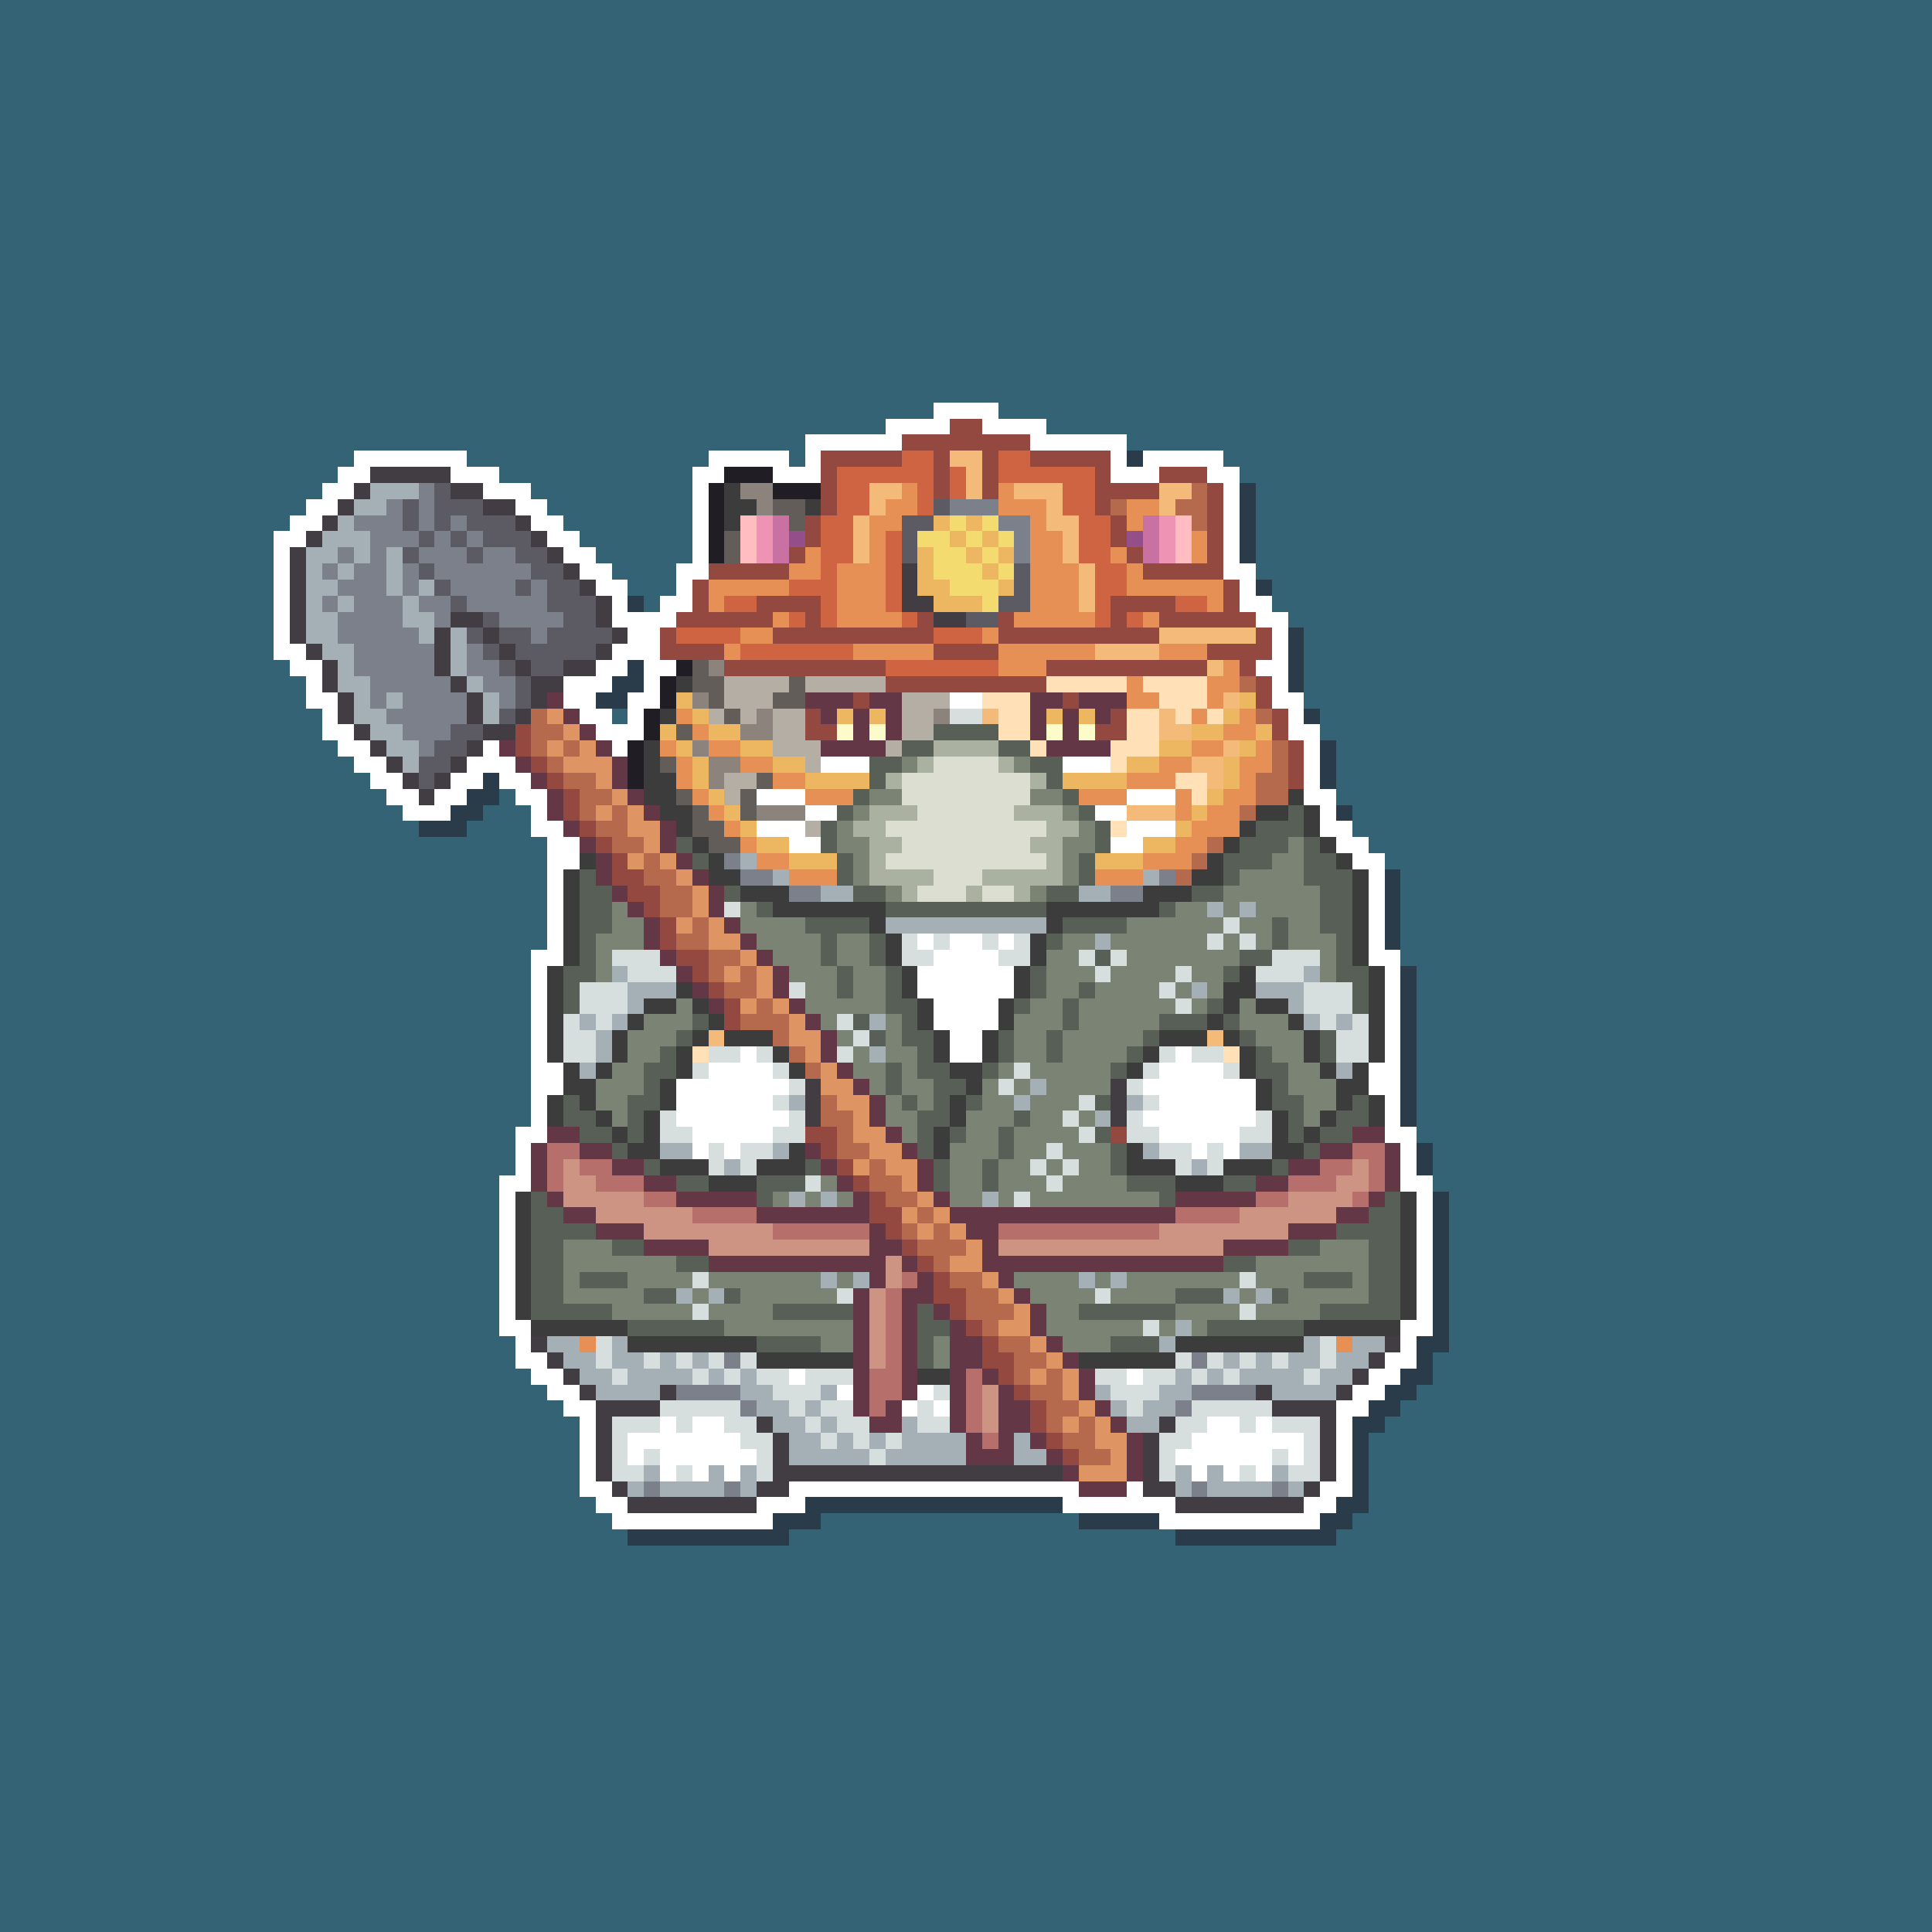 <svg xmlns="http://www.w3.org/2000/svg" shape-rendering="crispEdges" viewBox="0 -0.5 120 120" style="width:100%;height:100%;transform:translate3d(0,0,0);content-visibility:visible">
  <rect x="0" y="-0.5" width="120" height="120" fill="#333333" stroke="none"/>
  <path stroke="#346376" d="M0,0 h120 M0,1 h120 M0,2 h120 M0,3 h120 M0,4 h120 M0,5 h120 
    M0,6 h120 M0,7 h120 M0,8 h120 M0,9 h120 M0,10 h120 M0,11 h120 M0,12 h120 M0,13 h120 
    M0,14 h120 M0,15 h120 M0,16 h120 M0,17 h120 M0,18 h120 M0,19 h120 M0,20 h120 
    M0,21 h120 M0,22 h120 M0,23 h120 M0,24 h120 M0,25 h58 M62,25 h58 M0,26 h55 
    M65,26 h55 M0,27 h50 M70,27 h50 M0,28 h22 M29,28 h15 M49,28 h1 M76,28 h44 M0,29 h21 
    M31,29 h12 M77,29 h43 M0,30 h20 M33,30 h10 M78,30 h42 M0,31 h19 M34,31 h9 M78,31 h42 
    M0,32 h18 M35,32 h8 M78,32 h42 M0,33 h17 M36,33 h7 M78,33 h42 M0,34 h17 M37,34 h6 
    M78,34 h42 M0,35 h17 M38,35 h4 M78,35 h42 M0,36 h17 M39,36 h3 M79,36 h41 M0,37 h17 
    M40,37 h1 M79,37 h41 M0,38 h17 M80,38 h40 M0,39 h17 M81,39 h39 M0,40 h17 M81,40 h39 
    M0,41 h18 M81,41 h39 M0,42 h19 M81,42 h39 M0,43 h19 M81,43 h39 M0,44 h20 M38,44 h1 
    M82,44 h38 M0,45 h20 M82,45 h38 M0,46 h21 M83,46 h37 M0,47 h22 M83,47 h37 M0,48 h23 
    M83,48 h37 M0,49 h24 M31,49 h1 M83,49 h37 M0,50 h25 M30,50 h3 M84,50 h36 M0,51 h26 
    M29,51 h4 M84,51 h36 M0,52 h34 M85,52 h35 M0,53 h34 M86,53 h34 M0,54 h34 M87,54 h33 
    M0,55 h34 M87,55 h33 M0,56 h34 M87,56 h33 M0,57 h34 M87,57 h33 M0,58 h34 M87,58 h33 
    M0,59 h33 M87,59 h33 M0,60 h33 M88,60 h32 M0,61 h33 M88,61 h32 M0,62 h33 M88,62 h32 
    M0,63 h33 M88,63 h32 M0,64 h33 M88,64 h32 M0,65 h33 M88,65 h32 M0,66 h33 M88,66 h32 
    M0,67 h33 M88,67 h32 M0,68 h33 M88,68 h32 M0,69 h33 M88,69 h32 M0,70 h32 M88,70 h32 
    M0,71 h32 M89,71 h31 M0,72 h32 M89,72 h31 M0,73 h31 M89,73 h31 M0,74 h31 M90,74 h30 
    M0,75 h31 M90,75 h30 M0,76 h31 M90,76 h30 M0,77 h31 M90,77 h30 M0,78 h31 M90,78 h30 
    M0,79 h31 M90,79 h30 M0,80 h31 M90,80 h30 M0,81 h31 M90,81 h30 M0,82 h31 M90,82 h30 
    M0,83 h32 M90,83 h30 M0,84 h32 M89,84 h31 M0,85 h33 M89,85 h31 M0,86 h34 M88,86 h32 
    M0,87 h35 M87,87 h33 M0,88 h36 M86,88 h34 M0,89 h36 M85,89 h35 M0,90 h36 M85,90 h35 
    M0,91 h36 M85,91 h35 M0,92 h36 M85,92 h35 M0,93 h37 M85,93 h35 M0,94 h38 M51,94 h16 
    M84,94 h36 M0,95 h39 M49,95 h24 M83,95 h37 M0,96 h120 M0,97 h120 M0,98 h120 
    M0,99 h120 M0,100 h120 M0,101 h120 M0,102 h120 M0,103 h120 M0,104 h120 M0,105 h120 
    M0,106 h120 M0,107 h120 M0,108 h120 M0,109 h120 M0,110 h120 M0,111 h120 M0,112 h120 
    M0,113 h120 M0,114 h120 M0,115 h120 M0,116 h120 M0,117 h120 M0,118 h120 M0,119 h120"/>
  <path stroke="#ffffff" d="M58,25 h4 M55,26 h4 M61,26 h4 M50,27 h6 M64,27 h6 M22,28 h7 
    M44,28 h5 M50,28 h1 M69,28 h1 M71,28 h5 M21,29 h2 M28,29 h3 M43,29 h2 M48,29 h3 
    M69,29 h3 M75,29 h2 M20,30 h2 M30,30 h3 M43,30 h1 M76,30 h1 M19,31 h2 M32,31 h2 
    M43,31 h1 M76,31 h1 M18,32 h2 M33,32 h2 M43,32 h1 M76,32 h1 M17,33 h2 M34,33 h2 
    M43,33 h1 M76,33 h1 M17,34 h1 M35,34 h2 M43,34 h1 M76,34 h1 M17,35 h1 M36,35 h2 
    M42,35 h2 M76,35 h2 M17,36 h1 M37,36 h2 M42,36 h1 M77,36 h1 M17,37 h1 M38,37 h1 
    M41,37 h2 M77,37 h2 M17,38 h1 M38,38 h4 M78,38 h2 M17,39 h1 M39,39 h2 M79,39 h1 
    M17,40 h2 M38,40 h3 M79,40 h1 M18,41 h2 M37,41 h2 M40,41 h2 M78,41 h2 M19,42 h1 
    M35,42 h3 M40,42 h1 M79,42 h1 M19,43 h2 M35,43 h2 M39,43 h2 M59,43 h2 M79,43 h2 
    M20,44 h1 M36,44 h2 M39,44 h1 M80,44 h1 M20,45 h2 M37,45 h3 M80,45 h2 M21,46 h2 
    M30,46 h1 M38,46 h1 M81,46 h1 M22,47 h2 M29,47 h3 M51,47 h3 M66,47 h3 M81,47 h1 
    M23,48 h2 M28,48 h2 M31,48 h2 M81,48 h1 M24,49 h2 M27,49 h2 M32,49 h2 M47,49 h3 
    M70,49 h3 M81,49 h2 M25,50 h3 M33,50 h1 M50,50 h2 M68,50 h2 M82,50 h1 M33,51 h2 
    M47,51 h3 M70,51 h3 M82,51 h2 M34,52 h2 M49,52 h2 M69,52 h2 M83,52 h2 M34,53 h2 
    M84,53 h2 M34,54 h1 M85,54 h1 M34,55 h1 M85,55 h1 M34,56 h1 M85,56 h1 M34,57 h1 
    M85,57 h1 M34,58 h1 M57,58 h1 M59,58 h2 M62,58 h1 M85,58 h1 M33,59 h2 M58,59 h4 
    M85,59 h2 M33,60 h1 M57,60 h6 M86,60 h1 M33,61 h1 M57,61 h6 M86,61 h1 M33,62 h1 
    M58,62 h4 M86,62 h1 M33,63 h1 M58,63 h4 M86,63 h1 M33,64 h1 M59,64 h2 M86,64 h1 
    M33,65 h1 M46,65 h1 M59,65 h2 M73,65 h1 M86,65 h1 M33,66 h2 M44,66 h4 M72,66 h4 
    M85,66 h2 M33,67 h2 M42,67 h7 M71,67 h7 M85,67 h2 M33,68 h1 M42,68 h6 M72,68 h6 
    M86,68 h1 M33,69 h1 M42,69 h7 M71,69 h7 M86,69 h1 M32,70 h2 M43,70 h5 M72,70 h5 
    M86,70 h2 M32,71 h1 M43,71 h1 M45,71 h1 M74,71 h1 M76,71 h1 M87,71 h1 M32,72 h1 
    M87,72 h1 M31,73 h2 M87,73 h2 M31,74 h1 M88,74 h1 M31,75 h1 M88,75 h1 M31,76 h1 
    M88,76 h1 M31,77 h1 M88,77 h1 M31,78 h1 M88,78 h1 M31,79 h1 M88,79 h1 M31,80 h1 
    M88,80 h1 M31,81 h1 M88,81 h1 M31,82 h2 M87,82 h2 M32,83 h1 M87,83 h1 M32,84 h2 
    M86,84 h2 M33,85 h2 M49,85 h1 M70,85 h1 M85,85 h2 M34,86 h2 M52,86 h1 M57,86 h1 
    M84,86 h2 M35,87 h2 M56,87 h1 M58,87 h1 M83,87 h2 M36,88 h1 M41,88 h1 M43,88 h2 
    M75,88 h2 M78,88 h1 M83,88 h1 M36,89 h1 M39,89 h7 M74,89 h7 M83,89 h1 M36,90 h1 
    M39,90 h1 M41,90 h6 M73,90 h6 M80,90 h1 M83,90 h1 M36,91 h1 M41,91 h1 M43,91 h1 
    M45,91 h1 M74,91 h1 M76,91 h1 M78,91 h1 M83,91 h1 M36,92 h2 M49,92 h18 M70,92 h1 
    M82,92 h2 M37,93 h2 M47,93 h3 M66,93 h7 M81,93 h2 M38,94 h10 M72,94 h10"/>
  <path stroke="#944940" d="M59,26 h2 M56,27 h8 M51,28 h5 M58,28 h1 M61,28 h1 M64,28 h5 
    M51,29 h1 M58,29 h1 M61,29 h1 M68,29 h1 M72,29 h3 M51,30 h1 M58,30 h1 M61,30 h1 
    M68,30 h4 M75,30 h1 M51,31 h1 M68,31 h1 M75,31 h1 M50,32 h1 M69,32 h1 M75,32 h1 
    M50,33 h1 M69,33 h1 M75,33 h1 M49,34 h1 M70,34 h1 M75,34 h1 M44,35 h5 M71,35 h5 
    M43,36 h1 M76,36 h1 M43,37 h1 M47,37 h4 M69,37 h4 M76,37 h1 M42,38 h6 M50,38 h1 
    M57,38 h1 M62,38 h1 M69,38 h1 M72,38 h6 M41,39 h1 M48,39 h10 M62,39 h10 M78,39 h1 
    M41,40 h4 M58,40 h4 M75,40 h4 M45,41 h10 M65,41 h10 M77,41 h1 M55,42 h10 M78,42 h1 
    M53,43 h1 M66,43 h1 M78,43 h1 M50,44 h1 M69,44 h1 M79,44 h1 M32,45 h1 M50,45 h2 
    M68,45 h2 M79,45 h1 M32,46 h1 M80,46 h1 M33,47 h1 M80,47 h1 M34,48 h1 M80,48 h1 
    M35,49 h1 M35,50 h1 M36,51 h1 M37,52 h1 M38,53 h1 M38,54 h2 M39,55 h2 M40,56 h1 
    M41,57 h1 M41,58 h1 M42,59 h2 M43,60 h1 M44,61 h1 M45,62 h1 M45,63 h1 M50,70 h2 
    M69,70 h1 M51,71 h1 M52,72 h1 M53,73 h1 M54,74 h1 M54,75 h2 M55,76 h1 M56,77 h1 
    M57,78 h1 M58,79 h1 M58,80 h2 M59,81 h1 M60,82 h1 M61,83 h1 M61,84 h2 M62,85 h1 
    M63,86 h1 M64,87 h1 M64,88 h1 M65,89 h1 M66,90 h1"/>
  <path stroke="#ce6442" d="M56,28 h2 M62,28 h2 M52,29 h6 M59,29 h1 M62,29 h6 M52,30 h2 
    M57,30 h1 M59,30 h1 M66,30 h2 M52,31 h2 M57,31 h1 M66,31 h2 M51,32 h2 M67,32 h2 
    M51,33 h2 M55,33 h1 M67,33 h2 M51,34 h2 M55,34 h1 M67,34 h2 M51,35 h1 M55,35 h1 
    M68,35 h2 M49,36 h3 M55,36 h1 M68,36 h2 M45,37 h2 M51,37 h1 M55,37 h1 M68,37 h1 
    M73,37 h2 M49,38 h1 M51,38 h1 M56,38 h1 M68,38 h1 M70,38 h1 M42,39 h4 M58,39 h3 
    M46,40 h7 M55,41 h7"/>
  <path stroke="#f4ba7a" d="M59,28 h2 M60,29 h1 M54,30 h2 M60,30 h1 M63,30 h3 M72,30 h2 
    M54,31 h1 M65,31 h1 M72,31 h1 M53,32 h1 M65,32 h2 M53,33 h1 M66,33 h1 M53,34 h1 
    M66,34 h1 M67,35 h1 M67,36 h1 M67,37 h1 M72,39 h6 M68,40 h4 M75,41 h1 M76,43 h1 
    M61,44 h1 M72,44 h1 M72,45 h2 M76,46 h1 M74,47 h2 M75,48 h1 M70,50 h3 M44,64 h1 
    M75,64 h1"/>
  <path stroke="#2a3b4a" d="M70,28 h1 M77,30 h1 M77,31 h1 M77,32 h1 M77,33 h1 M77,34 h1 
    M78,36 h1 M39,37 h1 M80,39 h1 M80,40 h1 M39,41 h1 M80,41 h1 M38,42 h2 M80,42 h1 
    M37,43 h2 M81,44 h1 M82,46 h1 M82,47 h1 M30,48 h1 M82,48 h1 M29,49 h2 M28,50 h2 
    M83,50 h1 M26,51 h3 M86,54 h1 M86,55 h1 M86,56 h1 M86,57 h1 M86,58 h1 M87,60 h1 
    M87,61 h1 M87,62 h1 M87,63 h1 M87,64 h1 M87,65 h1 M87,66 h1 M87,67 h1 M87,68 h1 
    M87,69 h1 M88,71 h1 M88,72 h1 M89,74 h1 M89,75 h1 M89,76 h1 M89,77 h1 M89,78 h1 
    M89,79 h1 M89,80 h1 M89,81 h1 M89,82 h1 M88,83 h2 M88,84 h1 M87,85 h2 M86,86 h2 
    M85,87 h2 M84,88 h2 M84,89 h1 M84,90 h1 M84,91 h1 M84,92 h1 M50,93 h16 M83,93 h2 
    M48,94 h3 M67,94 h5 M82,94 h2 M39,95 h10 M73,95 h10"/>
  <path stroke="#413d42" d="M23,29 h5 M22,30 h1 M28,30 h2 M21,31 h1 M30,31 h2 M20,32 h1 
    M32,32 h1 M19,33 h1 M33,33 h1 M18,34 h1 M34,34 h1 M18,35 h1 M35,35 h1 M56,35 h1 
    M18,36 h1 M36,36 h1 M56,36 h1 M18,37 h1 M37,37 h1 M56,37 h2 M18,38 h1 M28,38 h2 
    M37,38 h1 M58,38 h2 M18,39 h1 M27,39 h1 M30,39 h1 M38,39 h1 M19,40 h1 M27,40 h1 
    M31,40 h1 M37,40 h1 M20,41 h1 M27,41 h1 M32,41 h1 M35,41 h2 M20,42 h1 M28,42 h1 
    M33,42 h2 M21,43 h1 M29,43 h1 M33,43 h1 M21,44 h1 M29,44 h1 M32,44 h1 M22,45 h1 
    M30,45 h2 M23,46 h1 M29,46 h1 M24,47 h1 M28,47 h1 M25,48 h1 M27,48 h1 M26,49 h1 
    M50,67 h1 M69,67 h1 M50,68 h1 M69,68 h1 M50,69 h1 M69,69 h1 M33,83 h1 M86,83 h1 
    M34,84 h1 M85,84 h1 M35,85 h1 M84,85 h1 M36,86 h1 M41,86 h1 M78,86 h1 M83,86 h1 
    M37,87 h4 M79,87 h4 M37,88 h1 M47,88 h1 M72,88 h1 M82,88 h1 M37,89 h1 M48,89 h1 
    M71,89 h1 M82,89 h1 M37,90 h1 M48,90 h1 M71,90 h1 M82,90 h1 M37,91 h1 M48,91 h18 
    M71,91 h1 M82,91 h1 M38,92 h1 M47,92 h2 M71,92 h2 M81,92 h1 M39,93 h8 M73,93 h8"/>
  <path stroke="#211d25" d="M45,29 h3 M44,30 h1 M48,30 h3 M44,31 h1 M44,32 h1 M44,33 h1 
    M44,34 h1 M42,41 h1 M41,42 h1 M41,43 h1 M40,44 h1 M40,45 h1 M39,46 h1 M39,47 h1 
    M39,48 h1"/>
  <path stroke="#a5b0b6" d="M23,30 h3 M22,31 h2 M21,32 h1 M20,33 h3 M19,34 h2 M22,34 h1 
    M24,34 h1 M19,35 h1 M21,35 h1 M24,35 h1 M19,36 h2 M24,36 h1 M26,36 h1 M19,37 h1 
    M21,37 h1 M25,37 h1 M19,38 h2 M25,38 h2 M19,39 h2 M26,39 h1 M28,39 h1 M20,40 h2 
    M28,40 h1 M21,41 h1 M28,41 h1 M21,42 h2 M29,42 h1 M22,43 h1 M24,43 h1 M30,43 h1 
    M22,44 h2 M30,44 h1 M23,45 h2 M24,46 h2 M25,47 h1 M46,53 h1 M48,54 h1 M71,54 h1 
    M51,55 h2 M67,55 h2 M75,56 h1 M77,56 h1 M55,57 h10 M68,58 h1 M38,60 h1 M81,60 h1 
    M39,61 h3 M74,61 h1 M78,61 h3 M39,62 h1 M80,62 h1 M36,63 h1 M38,63 h1 M54,63 h1 
    M81,63 h1 M83,63 h1 M37,64 h1 M37,65 h1 M54,65 h1 M36,66 h1 M83,66 h1 M64,67 h1 
    M49,68 h1 M63,68 h1 M70,68 h1 M68,69 h1 M41,71 h2 M48,71 h1 M71,71 h1 M77,71 h2 
    M45,72 h1 M74,72 h1 M49,74 h1 M51,74 h1 M61,74 h1 M51,79 h1 M53,79 h1 M67,79 h1 
    M69,79 h1 M42,80 h1 M44,80 h1 M76,80 h1 M78,80 h1 M73,82 h1 M34,83 h2 M38,83 h1 
    M72,83 h1 M81,83 h1 M84,83 h2 M35,84 h2 M38,84 h2 M41,84 h1 M43,84 h1 M76,84 h1 
    M78,84 h1 M80,84 h2 M83,84 h2 M36,85 h2 M39,85 h4 M44,85 h1 M46,85 h1 M73,85 h1 
    M75,85 h1 M77,85 h4 M82,85 h2 M37,86 h4 M46,86 h2 M51,86 h1 M68,86 h1 M72,86 h2 
    M79,86 h4 M47,87 h2 M50,87 h1 M69,87 h1 M71,87 h2 M48,88 h2 M51,88 h1 M56,88 h1 
    M70,88 h2 M49,89 h2 M52,89 h1 M54,89 h1 M56,89 h4 M63,89 h1 M49,90 h5 M55,90 h5 
    M63,90 h2 M40,91 h1 M44,91 h1 M46,91 h1 M73,91 h1 M75,91 h1 M79,91 h1 M39,92 h1 
    M41,92 h4 M46,92 h1 M73,92 h1 M75,92 h4 M80,92 h1"/>
  <path stroke="#7c808b" d="M26,30 h1 M24,31 h1 M26,31 h1 M59,31 h3 M22,32 h3 M26,32 h1 
    M28,32 h1 M62,32 h2 M23,33 h3 M27,33 h1 M29,33 h1 M63,33 h1 M21,34 h1 M23,34 h1 
    M26,34 h3 M30,34 h2 M63,34 h1 M20,35 h1 M22,35 h2 M25,35 h1 M27,35 h6 M21,36 h3 
    M25,36 h1 M28,36 h4 M33,36 h1 M20,37 h1 M22,37 h3 M26,37 h2 M29,37 h5 M21,38 h4 
    M27,38 h1 M31,38 h4 M21,39 h5 M33,39 h1 M22,40 h5 M29,40 h1 M22,41 h5 M29,41 h2 
    M23,42 h5 M30,42 h2 M23,43 h1 M25,43 h4 M31,43 h1 M24,44 h5 M25,45 h3 M26,46 h1 
    M45,53 h1 M46,54 h2 M72,54 h1 M49,55 h2 M69,55 h2 M45,84 h1 M74,84 h1 M42,86 h4 
    M74,86 h4 M46,87 h1 M73,87 h1 M40,92 h1 M45,92 h1 M74,92 h1 M79,92 h1"/>
  <path stroke="#5c5b63" d="M27,30 h1 M25,31 h1 M27,31 h3 M58,31 h1 M25,32 h1 M27,32 h1 
    M29,32 h3 M56,32 h2 M26,33 h1 M28,33 h1 M30,33 h3 M56,33 h1 M25,34 h1 M29,34 h1 
    M32,34 h2 M56,34 h1 M26,35 h1 M33,35 h2 M63,35 h1 M27,36 h1 M32,36 h1 M34,36 h2 
    M63,36 h1 M28,37 h1 M34,37 h3 M62,37 h2 M30,38 h1 M35,38 h2 M60,38 h2 M29,39 h1 
    M31,39 h2 M34,39 h4 M30,40 h1 M32,40 h5 M31,41 h1 M33,41 h2 M32,42 h1 M32,43 h1 
    M31,44 h1 M28,45 h2 M27,46 h2 M26,47 h2 M26,48 h1"/>
  <path stroke="#3c3c3c" d="M45,30 h1 M45,31 h2 M50,31 h1 M45,32 h1 M42,42 h1 M41,44 h1 
    M40,46 h1 M40,47 h1 M40,48 h2 M40,49 h2 M80,49 h1 M41,50 h2 M78,50 h2 M81,50 h1 
    M42,51 h1 M77,51 h1 M81,51 h1 M43,52 h1 M76,52 h1 M82,52 h1 M36,53 h1 M44,53 h1 
    M75,53 h1 M83,53 h1 M35,54 h1 M44,54 h2 M74,54 h2 M84,54 h1 M35,55 h1 M46,55 h3 
    M71,55 h3 M84,55 h1 M35,56 h1 M48,56 h7 M65,56 h7 M84,56 h1 M35,57 h1 M54,57 h1 
    M65,57 h1 M84,57 h1 M35,58 h1 M55,58 h1 M64,58 h1 M84,58 h1 M35,59 h1 M55,59 h1 
    M64,59 h1 M84,59 h1 M34,60 h1 M56,60 h1 M63,60 h1 M77,60 h1 M85,60 h1 M34,61 h1 
    M42,61 h1 M56,61 h1 M63,61 h1 M76,61 h2 M85,61 h1 M34,62 h1 M40,62 h2 M43,62 h1 
    M57,62 h1 M62,62 h1 M76,62 h1 M78,62 h2 M85,62 h1 M34,63 h1 M39,63 h1 M44,63 h1 
    M57,63 h1 M62,63 h1 M75,63 h1 M80,63 h1 M85,63 h1 M34,64 h1 M38,64 h1 M43,64 h1 
    M45,64 h3 M58,64 h1 M61,64 h1 M72,64 h3 M76,64 h1 M81,64 h1 M85,64 h1 M34,65 h1 
    M38,65 h1 M42,65 h1 M48,65 h1 M58,65 h1 M61,65 h1 M71,65 h1 M77,65 h1 M81,65 h1 
    M85,65 h1 M35,66 h1 M37,66 h1 M42,66 h1 M49,66 h1 M59,66 h2 M70,66 h1 M77,66 h1 
    M82,66 h1 M84,66 h1 M35,67 h2 M41,67 h1 M60,67 h1 M78,67 h1 M83,67 h2 M34,68 h1 
    M36,68 h1 M41,68 h1 M59,68 h1 M78,68 h1 M83,68 h1 M85,68 h1 M34,69 h1 M37,69 h1 
    M40,69 h1 M59,69 h1 M79,69 h1 M82,69 h1 M85,69 h1 M38,70 h1 M40,70 h1 M58,70 h1 
    M79,70 h1 M81,70 h1 M39,71 h2 M49,71 h1 M58,71 h1 M70,71 h1 M79,71 h2 M41,72 h3 
    M47,72 h3 M70,72 h3 M76,72 h3 M44,73 h3 M73,73 h3 M32,74 h1 M87,74 h1 M32,75 h1 
    M87,75 h1 M32,76 h1 M87,76 h1 M32,77 h1 M87,77 h1 M32,78 h1 M87,78 h1 M32,79 h1 
    M87,79 h1 M32,80 h1 M87,80 h1 M32,81 h1 M87,81 h1 M33,82 h6 M81,82 h6 M39,83 h8 
    M73,83 h8 M47,84 h6 M67,84 h6 M57,85 h2"/>
  <path stroke="#8d837d" d="M46,30 h2 M47,31 h1 M44,41 h1 M43,43 h1 M47,44 h1 M58,44 h1 
    M46,45 h2 M43,46 h1 M44,47 h2 M44,48 h1 M47,50 h3"/>
  <path stroke="#e79055" d="M56,30 h1 M62,30 h1 M55,31 h2 M62,31 h3 M70,31 h2 M54,32 h2 
    M64,32 h1 M70,32 h1 M54,33 h1 M64,33 h2 M74,33 h1 M50,34 h1 M54,34 h1 M64,34 h2 
    M69,34 h1 M74,34 h1 M49,35 h2 M52,35 h3 M64,35 h3 M70,35 h1 M44,36 h5 M52,36 h3 
    M64,36 h3 M70,36 h6 M44,37 h1 M52,37 h3 M64,37 h3 M75,37 h1 M48,38 h1 M52,38 h4 
    M63,38 h5 M71,38 h1 M46,39 h2 M61,39 h1 M45,40 h1 M53,40 h5 M62,40 h6 M72,40 h3 
    M62,41 h3 M76,41 h1 M70,42 h1 M75,42 h2 M70,43 h2 M75,43 h1 M42,44 h1 M74,44 h1 
    M77,44 h1 M43,45 h1 M76,45 h2 M41,46 h1 M44,46 h2 M74,46 h2 M78,46 h1 M42,47 h1 
    M46,47 h2 M72,47 h2 M77,47 h2 M42,48 h1 M48,48 h2 M70,48 h3 M77,48 h1 M43,49 h1 
    M50,49 h3 M67,49 h3 M73,49 h1 M76,49 h2 M44,50 h1 M73,50 h1 M75,50 h2 M45,51 h1 
    M74,51 h3 M46,52 h1 M73,52 h2 M47,53 h2 M71,53 h3 M49,54 h3 M68,54 h3 M36,83 h1 
    M83,83 h1"/>
  <path stroke="#b66a4d" d="M74,30 h1 M69,31 h1 M73,31 h2 M74,32 h1 M77,42 h1 M33,44 h1 
    M78,44 h1 M33,45 h2 M33,46 h1 M35,46 h1 M79,46 h1 M34,47 h1 M79,47 h1 M35,48 h2 
    M78,48 h2 M36,49 h2 M78,49 h2 M36,50 h1 M38,50 h1 M77,50 h1 M37,51 h2 M38,52 h2 
    M75,52 h1 M40,53 h1 M74,53 h1 M40,54 h2 M73,54 h1 M41,55 h2 M41,56 h2 M43,57 h1 
    M42,58 h2 M44,59 h2 M44,60 h1 M46,60 h1 M45,61 h2 M47,62 h1 M46,63 h3 M48,64 h1 
    M49,65 h1 M50,66 h1 M51,68 h1 M51,69 h2 M52,70 h1 M52,71 h2 M54,72 h1 M54,73 h2 
    M55,74 h2 M57,75 h1 M56,76 h1 M58,76 h1 M57,77 h3 M58,78 h1 M59,79 h2 M60,80 h2 
    M60,81 h3 M61,82 h1 M62,83 h2 M63,84 h2 M63,85 h1 M65,85 h1 M64,86 h2 M65,87 h2 
    M65,88 h1 M67,88 h1 M66,89 h2 M67,90 h2"/>
  <path stroke="#635d5a" d="M48,31 h2 M49,32 h1 M45,33 h1 M45,34 h1 M43,41 h1 M43,42 h2 
    M49,42 h1 M44,43 h1 M48,43 h2 M45,44 h1 M42,45 h1 M41,47 h1 M47,48 h1 M42,49 h1 
    M46,49 h1 M43,50 h1 M46,50 h1 M43,51 h2 M44,52 h2"/>
  <path stroke="#ffbdc1" d="M46,32 h1 M73,32 h1 M46,33 h1 M73,33 h1 M46,34 h1 M73,34 h1"/>
  <path stroke="#ef93b5" d="M47,32 h1 M72,32 h1 M47,33 h1 M72,33 h1 M47,34 h1 M72,34 h1"/>
  <path stroke="#c971a2" d="M48,32 h1 M71,32 h1 M48,33 h1 M71,33 h1 M48,34 h1 M71,34 h1"/>
  <path stroke="#edb762" d="M58,32 h1 M60,32 h1 M59,33 h1 M61,33 h1 M57,34 h1 M60,34 h1 
    M62,34 h1 M57,35 h1 M61,35 h1 M57,36 h2 M62,36 h1 M58,37 h3 M42,43 h1 M77,43 h1 
    M43,44 h1 M52,44 h1 M54,44 h1 M65,44 h1 M67,44 h1 M76,44 h1 M41,45 h1 M44,45 h2 
    M74,45 h2 M78,45 h1 M42,46 h1 M46,46 h2 M72,46 h2 M77,46 h1 M43,47 h1 M48,47 h2 
    M70,47 h2 M76,47 h1 M43,48 h1 M50,48 h4 M66,48 h4 M76,48 h1 M44,49 h1 M75,49 h1 
    M45,50 h1 M74,50 h1 M46,51 h1 M73,51 h1 M47,52 h2 M71,52 h2 M49,53 h3 M68,53 h3"/>
  <path stroke="#f3db6f" d="M59,32 h1 M61,32 h1 M57,33 h2 M60,33 h1 M62,33 h1 M58,34 h2 
    M61,34 h1 M58,35 h3 M62,35 h1 M59,36 h3 M61,37 h1"/>
  <path stroke="#944e89" d="M49,33 h1 M70,33 h1"/>
  <path stroke="#b4aea4" d="M45,42 h4 M50,42 h5 M45,43 h3 M56,43 h3 M44,44 h1 M46,44 h1 
    M48,44 h2 M56,44 h2 M48,45 h2 M56,45 h2 M48,46 h3 M55,46 h1 M50,47 h1 M45,48 h2 
    M45,49 h1 M50,51 h1"/>
  <path stroke="#ffe0b7" d="M65,42 h5 M71,42 h4 M61,43 h3 M72,43 h3 M62,44 h2 M70,44 h2 
    M73,44 h1 M75,44 h1 M62,45 h2 M70,45 h2 M64,46 h1 M69,46 h3 M69,47 h1 M73,48 h2 
    M74,49 h1 M69,51 h1 M43,65 h1 M76,65 h1"/>
  <path stroke="#643747" d="M34,43 h1 M50,43 h3 M54,43 h2 M64,43 h2 M67,43 h3 M35,44 h1 
    M51,44 h1 M53,44 h1 M55,44 h1 M64,44 h1 M66,44 h1 M68,44 h1 M36,45 h1 M53,45 h1 
    M55,45 h1 M64,45 h1 M66,45 h1 M31,46 h1 M37,46 h1 M51,46 h4 M65,46 h4 M32,47 h1 
    M38,47 h1 M33,48 h1 M38,48 h1 M34,49 h1 M39,49 h1 M34,50 h1 M40,50 h1 M35,51 h1 
    M41,51 h1 M36,52 h1 M41,52 h1 M37,53 h1 M42,53 h1 M37,54 h1 M43,54 h1 M38,55 h1 
    M44,55 h1 M39,56 h1 M44,56 h1 M40,57 h1 M45,57 h1 M40,58 h1 M46,58 h1 M41,59 h1 
    M47,59 h1 M42,60 h1 M48,60 h1 M43,61 h1 M48,61 h1 M44,62 h1 M49,62 h1 M50,63 h1 
    M51,64 h1 M51,65 h1 M52,66 h1 M53,67 h1 M54,68 h1 M54,69 h1 M34,70 h2 M55,70 h1 
    M84,70 h2 M33,71 h1 M36,71 h2 M50,71 h1 M56,71 h1 M82,71 h2 M86,71 h1 M33,72 h1 
    M38,72 h2 M51,72 h1 M57,72 h1 M80,72 h2 M86,72 h1 M33,73 h1 M40,73 h2 M52,73 h1 
    M57,73 h1 M78,73 h2 M86,73 h1 M34,74 h1 M42,74 h5 M53,74 h1 M58,74 h1 M73,74 h5 
    M85,74 h1 M35,75 h2 M47,75 h7 M59,75 h14 M83,75 h2 M37,76 h3 M54,76 h1 M60,76 h2 
    M80,76 h3 M40,77 h4 M54,77 h2 M61,77 h1 M76,77 h4 M44,78 h11 M56,78 h1 M61,78 h15 
    M54,79 h1 M57,79 h1 M62,79 h1 M53,80 h1 M56,80 h2 M63,80 h1 M53,81 h1 M56,81 h1 
    M58,81 h1 M64,81 h1 M53,82 h1 M56,82 h1 M59,82 h1 M64,82 h1 M53,83 h1 M56,83 h1 
    M59,83 h2 M65,83 h1 M53,84 h1 M56,84 h1 M59,84 h2 M66,84 h1 M53,85 h1 M56,85 h1 
    M59,85 h1 M61,85 h1 M67,85 h1 M53,86 h1 M56,86 h1 M59,86 h1 M62,86 h1 M67,86 h1 
    M53,87 h1 M55,87 h1 M59,87 h1 M62,87 h2 M68,87 h1 M54,88 h2 M59,88 h1 M62,88 h2 
    M69,88 h1 M60,89 h1 M62,89 h1 M64,89 h1 M70,89 h1 M60,90 h3 M65,90 h1 M70,90 h1 
    M66,91 h1 M70,91 h1 M67,92 h3"/>
  <path stroke="#de9463" d="M34,44 h1 M35,45 h1 M34,46 h1 M36,46 h1 M35,47 h3 M37,48 h1 
    M38,49 h1 M37,50 h1 M39,50 h1 M39,51 h2 M40,52 h1 M39,53 h1 M41,53 h1 M42,54 h1 
    M43,55 h1 M43,56 h1 M42,57 h1 M44,57 h1 M44,58 h2 M46,59 h1 M45,60 h1 M47,60 h1 
    M47,61 h1 M46,62 h1 M48,62 h1 M49,63 h1 M49,64 h2 M50,65 h1 M51,66 h1 M51,67 h2 
    M52,68 h2 M53,69 h1 M53,70 h2 M54,71 h2 M53,72 h1 M55,72 h2 M56,73 h1 M57,74 h1 
    M56,75 h1 M58,75 h1 M57,76 h1 M59,76 h1 M60,77 h1 M59,78 h2 M61,79 h1 M62,80 h1 
    M63,81 h1 M62,82 h2 M64,83 h1 M65,84 h1 M64,85 h1 M66,85 h1 M66,86 h1 M67,87 h1 
    M66,88 h1 M68,88 h1 M68,89 h2 M69,90 h1 M67,91 h3"/>
  <path stroke="#d6dede" d="M59,44 h2 M45,56 h1 M76,57 h1 M56,58 h1 M58,58 h1 M61,58 h1 
    M63,58 h1 M75,58 h1 M77,58 h1 M38,59 h3 M56,59 h2 M62,59 h2 M67,59 h1 M69,59 h1 
    M79,59 h3 M39,60 h3 M68,60 h1 M73,60 h1 M78,60 h3 M36,61 h3 M49,61 h1 M72,61 h1 
    M81,61 h3 M36,62 h3 M73,62 h1 M81,62 h3 M35,63 h1 M37,63 h1 M52,63 h1 M82,63 h1 
    M84,63 h1 M35,64 h2 M53,64 h1 M83,64 h2 M35,65 h2 M44,65 h2 M47,65 h1 M52,65 h1 
    M72,65 h1 M74,65 h2 M83,65 h2 M43,66 h1 M48,66 h1 M63,66 h1 M71,66 h1 M76,66 h1 
    M49,67 h1 M62,67 h1 M70,67 h1 M48,68 h1 M67,68 h1 M71,68 h1 M41,69 h1 M49,69 h1 
    M66,69 h1 M70,69 h1 M78,69 h1 M41,70 h2 M48,70 h2 M67,70 h1 M70,70 h2 M77,70 h2 
    M44,71 h1 M46,71 h2 M65,71 h1 M72,71 h2 M75,71 h1 M44,72 h1 M46,72 h1 M64,72 h1 
    M66,72 h1 M73,72 h1 M75,72 h1 M50,73 h1 M65,73 h1 M63,74 h1 M43,79 h1 M77,79 h1 
    M52,80 h1 M68,80 h1 M43,81 h1 M77,81 h1 M71,82 h1 M37,83 h1 M82,83 h1 M37,84 h1 
    M40,84 h1 M42,84 h1 M44,84 h1 M46,84 h1 M73,84 h1 M75,84 h1 M77,84 h1 M79,84 h1 
    M82,84 h1 M38,85 h1 M43,85 h1 M45,85 h1 M47,85 h2 M50,85 h3 M68,85 h2 M71,85 h2 
    M74,85 h1 M76,85 h1 M81,85 h1 M48,86 h3 M58,86 h1 M69,86 h3 M41,87 h5 M49,87 h1 
    M51,87 h2 M57,87 h1 M70,87 h1 M74,87 h5 M38,88 h3 M42,88 h1 M45,88 h2 M50,88 h1 
    M52,88 h2 M57,88 h2 M73,88 h2 M77,88 h1 M79,88 h3 M38,89 h1 M46,89 h2 M51,89 h1 
    M53,89 h1 M55,89 h1 M72,89 h2 M81,89 h1 M38,90 h1 M40,90 h1 M47,90 h1 M54,90 h1 
    M72,90 h1 M79,90 h1 M81,90 h1 M38,91 h2 M42,91 h1 M47,91 h1 M72,91 h1 M77,91 h1 
    M80,91 h2"/>
  <path stroke="#fcfbc9" d="M52,45 h1 M54,45 h1 M65,45 h1 M67,45 h1"/>
  <path stroke="#585f57" d="M58,45 h4 M56,46 h2 M62,46 h2 M54,47 h2 M64,47 h2 M54,48 h1 
    M65,48 h1 M53,49 h1 M66,49 h1 M52,50 h1 M67,50 h1 M80,50 h1 M51,51 h1 M68,51 h1 
    M78,51 h3 M42,52 h1 M51,52 h1 M68,52 h1 M77,52 h3 M81,52 h1 M43,53 h1 M52,53 h1 
    M67,53 h1 M76,53 h3 M81,53 h2 M36,54 h1 M52,54 h1 M67,54 h1 M76,54 h1 M81,54 h3 
    M36,55 h2 M45,55 h1 M53,55 h2 M65,55 h2 M74,55 h2 M82,55 h2 M36,56 h2 M47,56 h1 
    M55,56 h10 M72,56 h1 M82,56 h2 M36,57 h2 M50,57 h4 M66,57 h4 M79,57 h1 M82,57 h2 
    M36,58 h1 M51,58 h1 M54,58 h1 M65,58 h1 M79,58 h1 M83,58 h1 M36,59 h1 M51,59 h1 
    M54,59 h1 M68,59 h1 M77,59 h2 M83,59 h1 M35,60 h2 M52,60 h1 M55,60 h1 M64,60 h1 
    M76,60 h1 M83,60 h2 M35,61 h1 M52,61 h1 M55,61 h1 M64,61 h1 M67,61 h1 M84,61 h1 
    M35,62 h1 M55,62 h2 M63,62 h1 M66,62 h1 M75,62 h1 M84,62 h1 M43,63 h1 M53,63 h1 
    M56,63 h1 M66,63 h1 M72,63 h3 M76,63 h1 M42,64 h1 M54,64 h1 M56,64 h2 M62,64 h1 
    M65,64 h1 M71,64 h1 M77,64 h1 M82,64 h1 M41,65 h1 M57,65 h1 M62,65 h1 M65,65 h1 
    M70,65 h1 M78,65 h1 M82,65 h1 M40,66 h2 M55,66 h1 M57,66 h2 M61,66 h1 M69,66 h1 
    M78,66 h2 M40,67 h1 M55,67 h1 M58,67 h2 M79,67 h1 M35,68 h1 M39,68 h2 M56,68 h1 
    M58,68 h1 M60,68 h1 M68,68 h1 M79,68 h2 M84,68 h1 M35,69 h2 M39,69 h1 M57,69 h2 
    M63,69 h1 M80,69 h1 M83,69 h2 M36,70 h2 M39,70 h1 M57,70 h1 M59,70 h1 M62,70 h1 
    M68,70 h1 M80,70 h1 M82,70 h2 M38,71 h1 M57,71 h1 M62,71 h1 M69,71 h1 M81,71 h1 
    M40,72 h1 M50,72 h1 M58,72 h1 M61,72 h1 M69,72 h1 M79,72 h1 M42,73 h2 M47,73 h3 
    M58,73 h1 M61,73 h1 M70,73 h3 M76,73 h2 M33,74 h1 M47,74 h1 M72,74 h1 M86,74 h1 
    M33,75 h2 M85,75 h2 M33,76 h4 M83,76 h4 M33,77 h2 M38,77 h2 M80,77 h2 M85,77 h2 
    M33,78 h2 M42,78 h2 M76,78 h2 M85,78 h2 M33,79 h2 M36,79 h3 M81,79 h3 M85,79 h2 
    M33,80 h2 M40,80 h2 M45,80 h1 M73,80 h3 M79,80 h1 M85,80 h2 M33,81 h5 M48,81 h5 
    M57,81 h1 M67,81 h6 M82,81 h5 M39,82 h6 M57,82 h2 M75,82 h6 M47,83 h4 M57,83 h1 
    M69,83 h3 M57,84 h1"/>
  <path stroke="#aab1a1" d="M58,46 h4 M57,47 h1 M62,47 h1 M55,48 h1 M64,48 h1 M54,50 h3 
    M63,50 h3 M53,51 h2 M65,51 h2 M54,52 h2 M64,52 h2 M54,53 h1 M65,53 h1 M54,54 h4 
    M61,54 h5 M56,55 h1 M60,55 h1 M63,55 h1"/>
  <path stroke="#7b8375" d="M56,47 h1 M63,47 h1 M54,49 h2 M64,49 h2 M53,50 h1 M66,50 h1 
    M52,51 h1 M67,51 h1 M52,52 h2 M66,52 h2 M80,52 h1 M53,53 h1 M66,53 h1 M79,53 h2 
    M53,54 h1 M66,54 h1 M77,54 h4 M55,55 h1 M64,55 h1 M76,55 h6 M38,56 h1 M46,56 h1 
    M73,56 h2 M76,56 h1 M78,56 h4 M38,57 h2 M46,57 h4 M70,57 h6 M77,57 h2 M80,57 h2 
    M37,58 h3 M47,58 h4 M52,58 h2 M66,58 h2 M69,58 h6 M76,58 h1 M78,58 h1 M80,58 h3 
    M37,59 h1 M48,59 h3 M52,59 h2 M65,59 h2 M70,59 h7 M82,59 h1 M37,60 h1 M49,60 h3 
    M53,60 h2 M65,60 h3 M69,60 h4 M74,60 h2 M82,60 h1 M50,61 h2 M53,61 h2 M65,61 h2 
    M68,61 h4 M73,61 h1 M75,61 h1 M42,62 h1 M50,62 h5 M64,62 h2 M67,62 h6 M74,62 h1 
    M77,62 h1 M40,63 h3 M51,63 h1 M55,63 h1 M63,63 h3 M67,63 h5 M77,63 h3 M39,64 h3 
    M52,64 h1 M55,64 h1 M63,64 h2 M66,64 h5 M78,64 h3 M39,65 h2 M53,65 h1 M55,65 h2 
    M63,65 h2 M66,65 h4 M79,65 h2 M38,66 h2 M53,66 h2 M56,66 h1 M62,66 h1 M64,66 h5 
    M80,66 h2 M37,67 h3 M54,67 h1 M56,67 h2 M61,67 h1 M63,67 h1 M65,67 h4 M80,67 h3 
    M37,68 h2 M55,68 h1 M57,68 h1 M61,68 h2 M64,68 h3 M81,68 h2 M38,69 h1 M55,69 h2 
    M60,69 h3 M64,69 h2 M67,69 h1 M81,69 h1 M56,70 h1 M60,70 h2 M63,70 h4 M59,71 h3 
    M63,71 h2 M66,71 h3 M59,72 h2 M62,72 h2 M65,72 h1 M67,72 h2 M51,73 h1 M59,73 h2 
    M62,73 h3 M66,73 h4 M48,74 h1 M50,74 h1 M52,74 h1 M59,74 h2 M62,74 h1 M64,74 h8 
    M35,77 h3 M82,77 h3 M35,78 h7 M78,78 h7 M35,79 h1 M39,79 h4 M44,79 h7 M52,79 h1 
    M63,79 h4 M68,79 h1 M70,79 h7 M78,79 h3 M84,79 h1 M35,80 h5 M43,80 h1 M46,80 h6 
    M64,80 h4 M69,80 h4 M77,80 h1 M80,80 h5 M38,81 h5 M44,81 h4 M65,81 h2 M73,81 h4 
    M78,81 h4 M45,82 h8 M65,82 h6 M72,82 h1 M74,82 h1 M51,83 h2 M58,83 h1 M66,83 h3 
    M58,84 h1"/>
  <path stroke="#dcded1" d="M58,47 h4 M56,48 h8 M56,49 h8 M57,50 h6 M55,51 h10 
    M56,52 h8 M55,53 h10 M58,54 h3 M57,55 h3 M61,55 h2"/>
  <path stroke="#b76f6b" d="M34,71 h2 M84,71 h2 M34,72 h1 M36,72 h2 M82,72 h2 M85,72 h1 
    M34,73 h1 M37,73 h3 M80,73 h3 M85,73 h1 M40,74 h2 M78,74 h2 M84,74 h1 M43,75 h4 
    M73,75 h4 M48,76 h6 M62,76 h10 M56,79 h1 M55,80 h1 M55,81 h1 M55,82 h1 M55,83 h1 
    M55,84 h1 M54,85 h2 M60,85 h1 M54,86 h2 M60,86 h1 M54,87 h1 M60,87 h1 M60,88 h1 
    M61,89 h1"/>
  <path stroke="#cd9383" d="M35,72 h1 M84,72 h1 M35,73 h2 M83,73 h2 M35,74 h5 M80,74 h4 
    M37,75 h6 M77,75 h6 M40,76 h8 M72,76 h8 M44,77 h10 M62,77 h14 M55,78 h1 M55,79 h1 
    M54,80 h1 M54,81 h1 M54,82 h1 M54,83 h1 M54,84 h1 M61,86 h1 M61,87 h1 M61,88 h1"/>
</svg>
